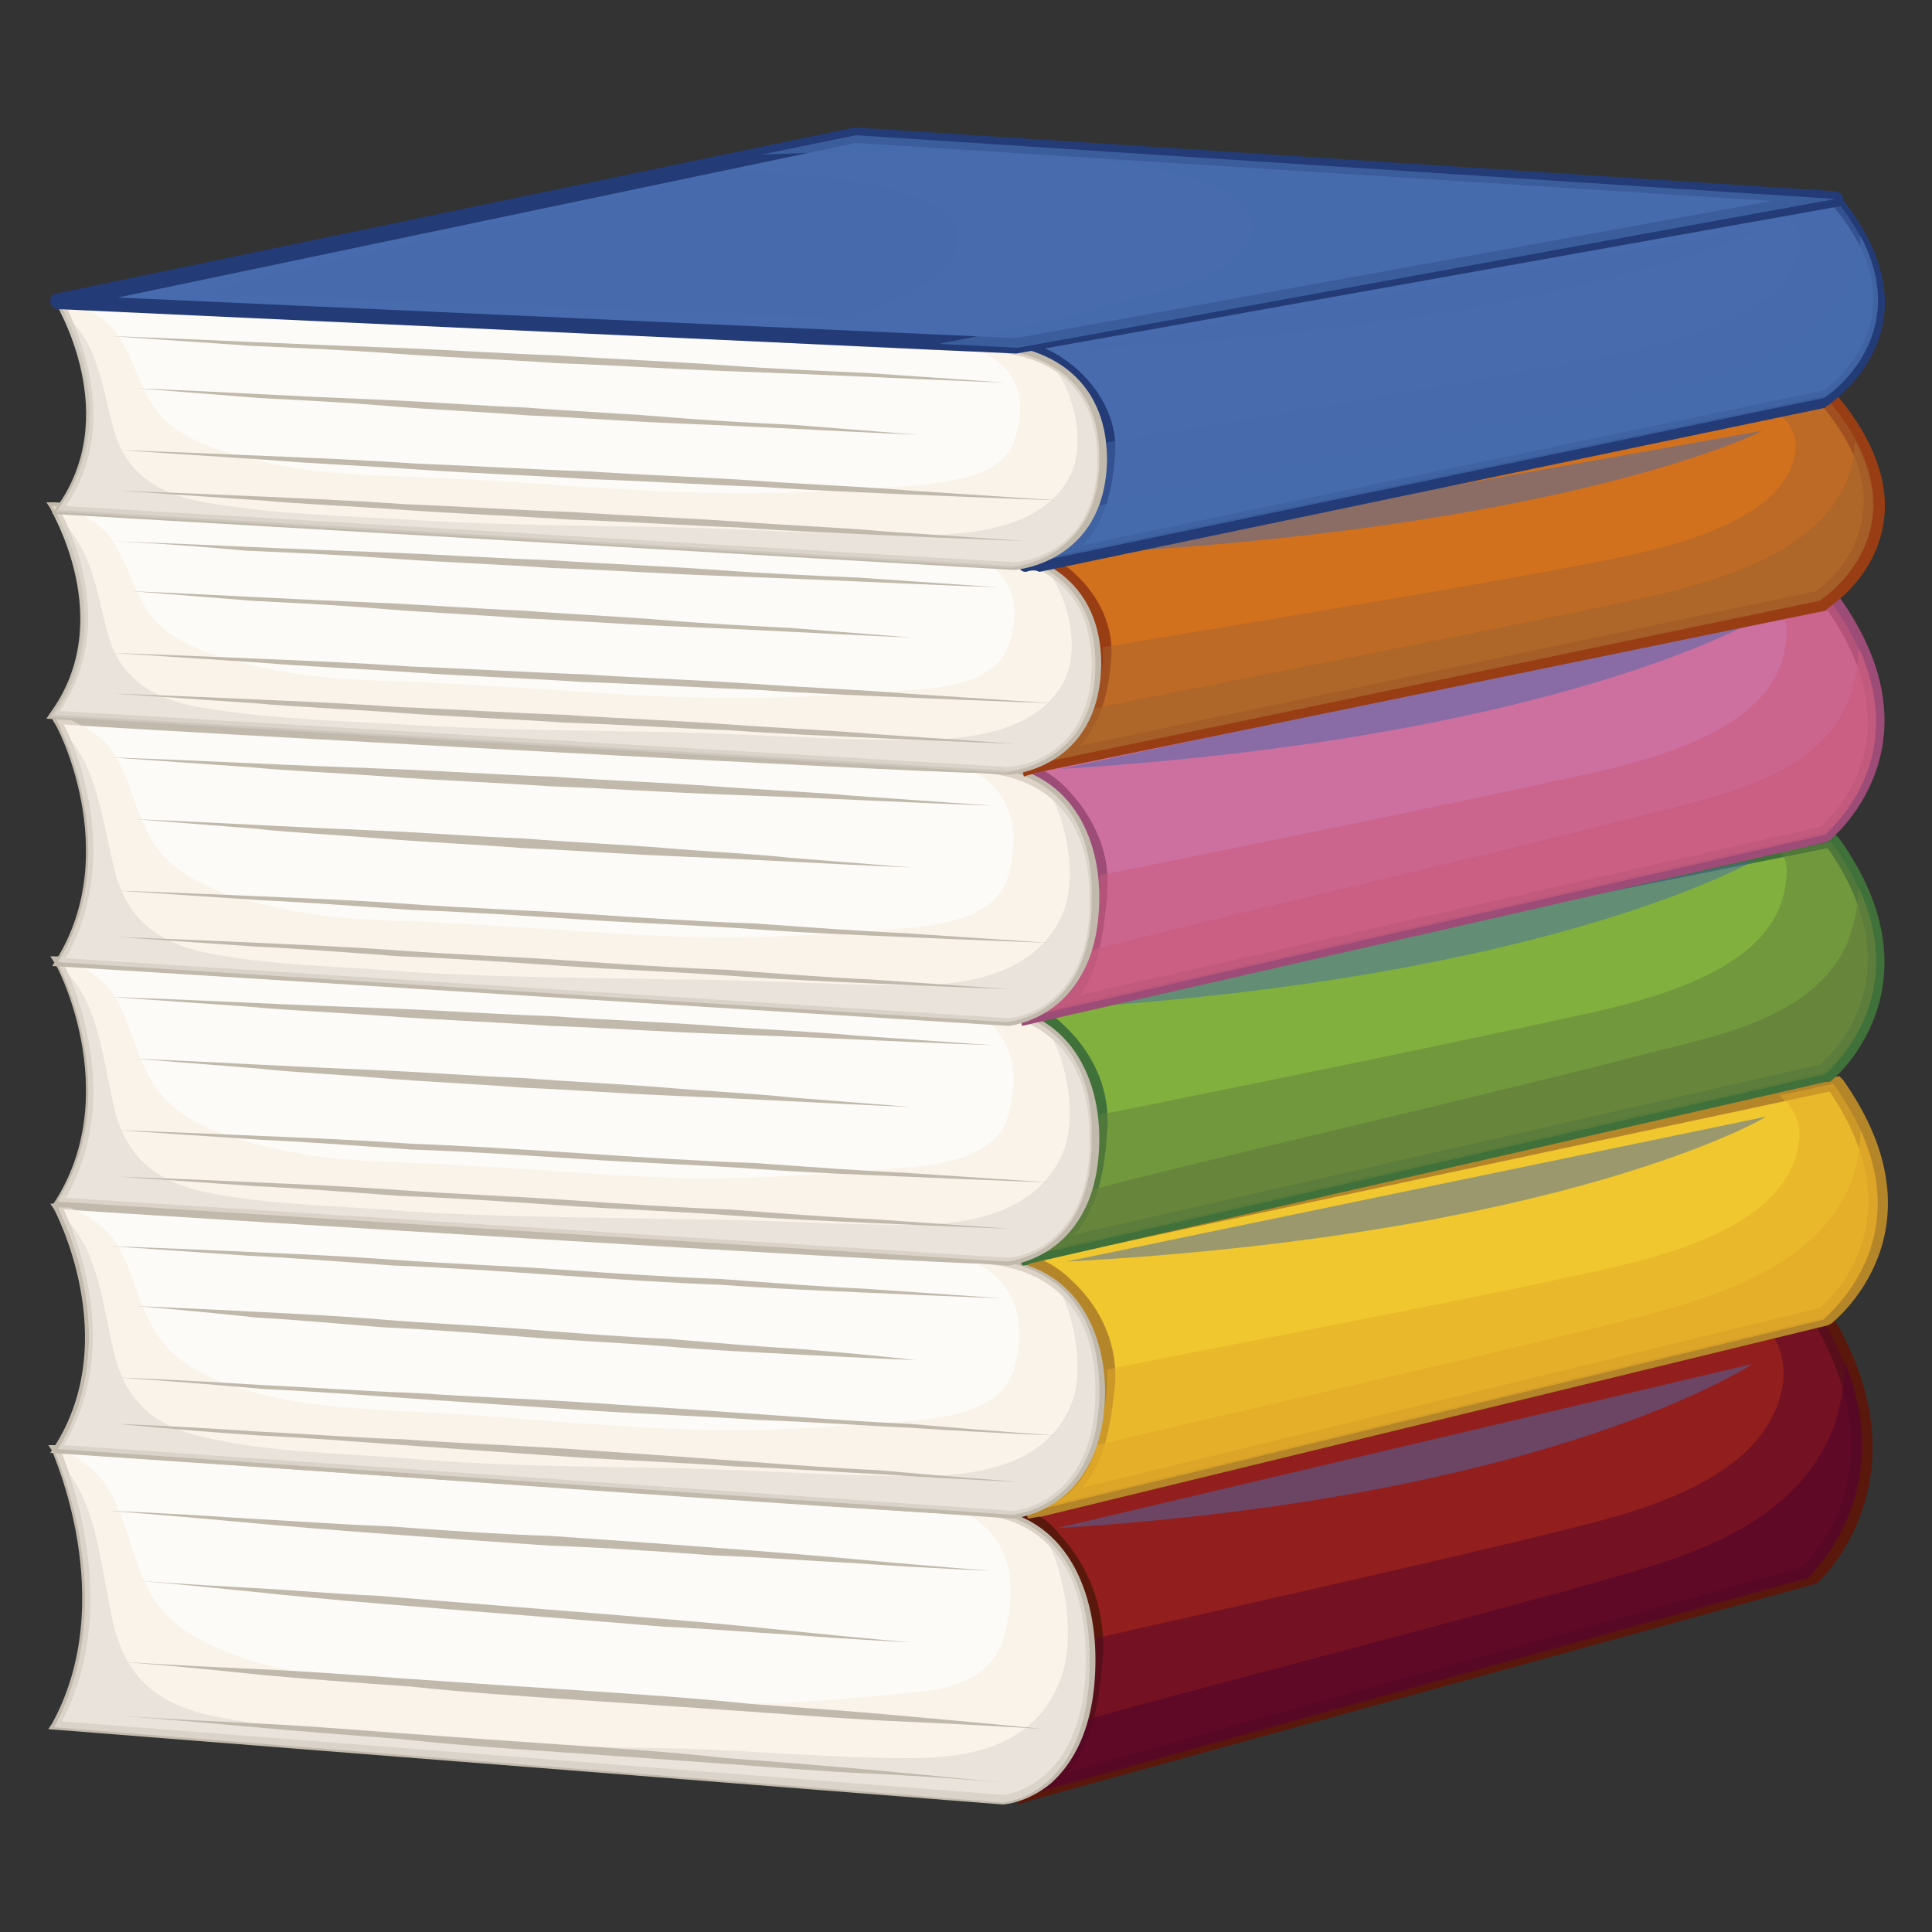 <?xml version="1.0" encoding="utf-8"?>
<!-- Generator: Adobe Illustrator 24.3.0, SVG Export Plug-In . SVG Version: 6.00 Build 0)  -->
<svg version="1.1" id="Object" xmlns="http://www.w3.org/2000/svg" xmlns:xlink="http://www.w3.org/1999/xlink" x="0px" y="0px"
	 viewBox="0 0 100 100" style="enable-background:new 0 0 100 100;" xml:space="preserve">
<rect x="0" y="0" width="100" height="100" fill="#333333" stroke="none"/>
<style type="text/css">
	.st0{fill:#921F1D;}
	.st1{fill:#5A180C;}
	.st2{opacity:0.5;fill:#57062A;enable-background:new    ;}
	.st3{opacity:0.7;fill:#57062A;enable-background:new    ;}
	.st4{fill:#FDFBF7;}
	.st5{fill:#C1B9AC;}
	.st6{opacity:0.5;fill:#F8ECDF;enable-background:new    ;}
	.st7{opacity:0.5;fill:#D9D4CF;enable-background:new    ;}
	.st8{opacity:0.5;fill:#476BAD;enable-background:new    ;}
	.st9{fill:#F0C72F;}
	.st10{fill:#B58629;}
	.st11{opacity:0.5;fill:#E5AC29;enable-background:new    ;}
	.st12{opacity:0.7;fill:#E5AC29;enable-background:new    ;}
	.st13{fill:#81B03E;}
	.st14{fill:#40713A;}
	.st15{opacity:0.5;fill:#63803D;enable-background:new    ;}
	.st16{opacity:0.7;fill:#63803D;enable-background:new    ;}
	.st17{fill:#CD6F9F;}
	.st18{fill:#9D4B77;}
	.st19{opacity:0.5;fill:#CA5D7F;enable-background:new    ;}
	.st20{opacity:0.7;fill:#CA5D7F;enable-background:new    ;}
	.st21{fill:#D1711E;}
	.st22{fill:#983D14;}
	.st23{opacity:0.5;fill:#A8642C;enable-background:new    ;}
	.st24{opacity:0.7;fill:#A8642C;enable-background:new    ;}
	.st25{fill:#476BAD;}
	.st26{fill:#233B77;}
	.st27{opacity:0.7;fill:#476BAD;enable-background:new    ;}
</style>
<g>
	<g>
		<g>
			<path class="st0" d="M94.1,67.9L51.3,78.2c0,0,1.8-0.2,3.4,1.5c1.4,1.6,2.2,3.7,2.1,5.9c-0.3,4-1.2,6.7-4.1,7.3l0,0l41-11.4
				C93.6,81.5,99.4,76.4,94.1,67.9z"/>
			<path class="st1" d="M52.7,93.4l-0.2-0.8l0.6-0.2c2-0.7,3-2.7,3.3-6.8c0.1-2.1-0.5-4.1-1.9-5.6c-1.1-1.3-2.4-1.4-2.9-1.4
				c-0.1,0-0.1,0-0.2,0l-0.1-0.8l43.1-10.4l0.2,0.3c5.5,8.8-0.5,14.2-0.5,14.2l-0.1,0.1l-0.1,0L53.3,93.2
				C53.1,93.3,52.9,93.3,52.7,93.4z M53.2,78.2c0.6,0.2,1.2,0.6,1.7,1.3c1.6,1.7,2.3,4,2.2,6.2c-0.2,2.2-0.5,4.5-1.8,6l38-10.6
				c0.6-0.6,5-5.2,0.5-12.8L53.2,78.2z"/>
		</g>
		<path class="st2" d="M94.1,67.9l-2.8,0.7c0.7,0.7,1.1,1.6,1,2.9c-0.7,5.3-8.2,6.9-11.8,7.8c-6.8,1.7-22.6,5.2-23.8,5.5
			c0,0.3,0,0.7,0,1c-0.3,4-1.2,6.7-4.1,7.3l41-11.4C93.6,81.5,99.4,76.4,94.1,67.9z"/>
		<path class="st3" d="M95.5,70.5c0,1-0.2,2.1-0.5,3.1c-1.7,4.9-6.8,6.7-11,7.9c-6.9,2-25.5,6.8-27.7,7.5c-0.6,2.1-1.6,3.5-3.6,4
			l41-11.4C93.6,81.5,98.3,77.5,95.5,70.5z"/>
		<g>
			<path class="st4" d="M2.8,75c0,0,3.6,7.7,0,14.3l49.1,3.9c0,0,4.5-0.3,4.5-7.3c0-6.3-3.7-7.7-6-7.7C47.2,78.2,2.8,75,2.8,75z"/>
			<path class="st5" d="M51.9,93.4L51.9,93.4L2.5,89.5l0.2-0.3c3.5-6.4,0-14,0-14.1l-0.2-0.3l0.4,0c0.4,0,44.4,3.1,47.5,3.2
				c4.6,0.1,6.3,4.1,6.3,7.9c0,3.7-1.3,5.5-2.3,6.4C53.2,93.3,52,93.4,51.9,93.4L51.9,93.4z M3.2,89.1l48.7,3.8c0.3,0,4.3-0.6,4.3-7
				c0-6.9-4.4-7.5-5.8-7.5c-2.9,0-42.9-2.9-47.2-3.2C3.8,76.8,6.2,83.4,3.2,89.1z"/>
		</g>
		<path class="st6" d="M50.4,78.2c-0.1,0-0.3,0-0.6,0c1.9,1,3.1,2.8,2.2,6.4c-0.6,2.4-3.1,2.9-4.9,3c-3.7,0.4-7.4,0.7-11.2,0.5
			c-4.2-0.1-8.3-0.6-12.4-0.9c-3.1-0.2-6.2-0.2-9.2-0.9c-2.4-0.6-5.6-1.6-6.8-4.4c-0.7-1.5-1-3.3-1.8-4.7c-0.6-1-1.4-1.6-2.3-2.1
			c-0.4,0-0.6,0-0.6,0s3.6,7.7,0,14.3l49.1,3.9c0,0,4.5-0.3,4.5-7.3C56.4,79.6,52.7,78.2,50.4,78.2z"/>
		<path class="st7" d="M54,79.5c0.9,1.1,1.8,5,0.9,7.4c-1.3,3.5-4.7,4.1-7.8,4.1c-4.1,0-8.1-0.4-12.2-0.5c-4.6-0.1-9.2-0.1-13.9-0.6
			c-3.4-0.3-7.1-0.4-10.5-1.2c-2.3-0.6-3.9-1.8-4.6-4.5c-0.7-2.9-0.8-6.6-2.9-8.6c0.7,1.7,2.9,8.2-0.2,13.8l49.1,3.9
			c0,0,4.5-0.3,4.5-7.3C56.4,82.5,55.3,80.6,54,79.5z"/>
	</g>
	<path class="st5" d="M5.6,78.2c0,0,2.9,0.1,7.2,0.4c2.1,0.1,4.6,0.3,7.3,0.4c2.7,0.2,5.5,0.4,8.4,0.5c2.9,0.2,5.7,0.4,8.4,0.6
		c2.7,0.2,5.2,0.4,7.3,0.6c4.3,0.4,7.1,0.6,7.1,0.6s-2.9-0.1-7.2-0.4c-2.1-0.1-4.6-0.3-7.3-0.4c-2.7-0.2-5.5-0.4-8.4-0.5
		c-2.9-0.2-5.7-0.4-8.4-0.6c-2.7-0.2-5.2-0.4-7.3-0.6C8.4,78.4,5.6,78.2,5.6,78.2z"/>
	<path class="st5" d="M6.9,81.8c0,0,2.5,0.2,6.3,0.4c1.9,0.1,4.1,0.3,6.4,0.4c2.4,0.2,4.9,0.4,7.4,0.6c2.5,0.2,5,0.4,7.4,0.6
		c2.4,0.2,4.5,0.4,6.4,0.6c3.8,0.4,6.3,0.6,6.3,0.6s-2.5-0.1-6.3-0.4c-1.9-0.1-4.1-0.3-6.4-0.4c-2.4-0.2-4.9-0.4-7.4-0.6
		c-2.5-0.2-5-0.4-7.4-0.6c-2.4-0.2-4.5-0.4-6.4-0.6C9.4,82,6.9,81.8,6.9,81.8z"/>
	<path class="st5" d="M6,86c0,0,3,0.2,7.5,0.4c2.3,0.1,4.9,0.3,7.7,0.5c2.8,0.2,5.8,0.4,8.9,0.6c3,0.2,6,0.4,8.8,0.7
		c2.8,0.2,5.5,0.4,7.7,0.6c4.5,0.4,7.5,0.7,7.5,0.7s-3-0.2-7.5-0.4c-2.3-0.1-4.9-0.3-7.7-0.5c-2.8-0.2-5.8-0.4-8.8-0.6
		c-3-0.2-6-0.4-8.8-0.7c-2.8-0.2-5.5-0.4-7.7-0.6C9,86.2,6,86,6,86z"/>
	<path class="st5" d="M6,88.8c0,0,2.9,0.2,7.2,0.4c2.2,0.1,4.7,0.3,7.4,0.5c2.7,0.2,5.6,0.4,8.5,0.6c2.9,0.2,5.8,0.4,8.5,0.7
		c2.7,0.2,5.2,0.4,7.4,0.6c4.3,0.4,7.2,0.7,7.2,0.7S49.3,92,45,91.8c-2.2-0.1-4.7-0.3-7.4-0.5c-2.7-0.2-5.6-0.4-8.5-0.6
		c-2.9-0.2-5.8-0.4-8.5-0.7c-2.7-0.2-5.2-0.4-7.4-0.6C8.9,89,6,88.8,6,88.8z"/>
	<path class="st8" d="M54.7,79.1l36-8.5C90.7,70.6,80.4,77.5,54.7,79.1z"/>
	<g>
		<g>
			<g>
				<path class="st9" d="M94.9,56.1l-43.1,9.1c0,0,1.9-0.2,3.4,1.3c1.4,1.4,2.2,3.2,2.1,5.2c-0.3,3.5-1.2,5.8-4.2,6.4l0,0l41.3-10
					C94.4,68.2,100.3,63.7,94.9,56.1z"/>
				<path class="st10" d="M53.2,78.6L53,77.8l0.6-0.1c2-0.6,3-2.4,3.3-5.9c0.1-1.8-0.5-3.5-1.9-4.9c-1.1-1.1-2.4-1.2-2.9-1.2
					c-0.1,0-0.2,0-0.2,0l-0.1-0.8l43.4-9.2l0.2,0.2c5.5,7.8-0.5,12.5-0.6,12.6l-0.2,0.1l-40.7,9.9C53.6,78.5,53.4,78.6,53.2,78.6z
					 M53.9,65.2c0.5,0.2,1.1,0.6,1.6,1.1c1.6,1.5,2.4,3.5,2.2,5.5c-0.2,1.9-0.5,3.9-1.7,5.2l38.2-9.3c0.6-0.5,5-4.6,0.5-11.2
					L53.9,65.2z"/>
			</g>
			<path class="st11" d="M94.9,56.1l-2.8,0.6c0.7,0.6,1.2,1.4,1,2.5c-0.7,4.7-8.2,6.1-11.9,6.9c-6.8,1.5-22.8,4.5-23.9,4.8
				c0,0.3,0,0.6,0,0.9c-0.3,3.5-1.2,5.8-4.2,6.4l41.3-10C94.4,68.2,100.3,63.7,94.9,56.1z"/>
			<path class="st12" d="M96.3,58.5c0,0.9-0.2,1.8-0.5,2.7c-1.7,4.3-6.9,5.9-11.1,7c-7,1.8-25.7,6-27.9,6.6
				c-0.6,1.9-1.6,3.1-3.7,3.5l41.3-10C94.4,68.2,99.1,64.6,96.3,58.5z"/>
			<g>
				<path class="st4" d="M3,62.4c0,0,3.7,6.8,0,12.6l49.4,3.4c0,0,4.5-0.3,4.5-6.4c0-5.5-3.7-6.7-6.1-6.8C47.7,65.2,3,62.4,3,62.4z"
					/>
				<path class="st5" d="M52.4,78.6L52.4,78.6L2.6,75.2l0.2-0.3c3.6-5.6,0-12.3,0-12.3l-0.2-0.3l0.4,0c0.4,0,44.8,2.8,47.9,2.8
					c4.6,0.1,6.3,3.6,6.3,7C57.1,78.2,52.5,78.6,52.4,78.6L52.4,78.6z M3.3,74.8l49.1,3.4c0.3,0,4.3-0.5,4.3-6.2
					c0-6-4.5-6.5-5.9-6.6c-3,0-43.3-2.5-47.5-2.8C4,64.1,6.3,69.8,3.3,74.8z"/>
			</g>
			<path class="st6" d="M50.8,65.2c-0.1,0-0.3,0-0.6,0c1.9,0.9,3.1,2.5,2.3,5.6c-0.6,2.1-3.1,2.5-4.9,2.7c-3.7,0.3-7.5,0.6-11.2,0.5
				c-4.2-0.1-8.3-0.5-12.5-0.8c-3.1-0.2-6.2-0.2-9.3-0.8c-2.5-0.5-5.6-1.4-6.8-3.9c-0.7-1.3-1-2.9-1.8-4.2c-0.6-0.9-1.5-1.4-2.4-1.8
				c-0.4,0-0.6,0-0.6,0S6.6,69.2,3,75l49.4,3.4c0,0,4.5-0.3,4.5-6.4C56.9,66.5,53.2,65.2,50.8,65.2z"/>
			<path class="st7" d="M54.5,66.3c0.9,1,1.8,4.4,0.9,6.5c-1.3,3-4.7,3.6-7.9,3.6c-4.1,0-8.2-0.3-12.3-0.4c-4.7-0.1-9.3-0.1-14-0.5
				c-3.5-0.3-7.2-0.3-10.6-1.1c-2.3-0.5-3.9-1.6-4.6-4c-0.7-2.6-0.8-5.8-2.9-7.6C3.9,64.4,6.1,70,3,75l49.4,3.4c0,0,4.5-0.3,4.5-6.4
				C56.9,69,55.8,67.3,54.5,66.3z"/>
		</g>
		<path class="st5" d="M5.7,64.5c0,0,2.9,0.1,7.2,0.3c2.2,0.1,4.7,0.2,7.4,0.4c2.7,0.2,5.6,0.3,8.5,0.5c2.9,0.2,5.8,0.4,8.5,0.5
			c2.7,0.2,5.2,0.4,7.4,0.5c4.3,0.3,7.2,0.5,7.2,0.5s-2.9-0.1-7.2-0.3c-2.2-0.1-4.7-0.2-7.4-0.4c-2.7-0.1-5.6-0.3-8.5-0.5
			c-2.9-0.2-5.8-0.4-8.5-0.5c-2.7-0.2-5.2-0.4-7.4-0.5C8.6,64.7,5.7,64.5,5.7,64.5z"/>
		<path class="st5" d="M7,67.6c0,0,2.5,0.1,6.3,0.3c1.9,0.1,4.1,0.2,6.5,0.4c2.4,0.2,4.9,0.3,7.4,0.5c2.5,0.2,5.1,0.4,7.4,0.5
			c2.4,0.2,4.6,0.4,6.5,0.5c3.8,0.3,6.3,0.6,6.3,0.6s-2.5-0.1-6.3-0.3c-1.9-0.1-4.1-0.2-6.5-0.4c-2.4-0.2-4.9-0.3-7.4-0.5
			c-2.5-0.2-5.1-0.4-7.4-0.5c-2.4-0.2-4.6-0.4-6.5-0.5C9.6,67.8,7,67.6,7,67.6z"/>
		<path class="st5" d="M6.1,71.3c0,0,3,0.1,7.6,0.4c2.3,0.1,4.9,0.3,7.8,0.4c2.8,0.2,5.9,0.3,8.9,0.5c3,0.2,6.1,0.4,8.9,0.6
			c2.8,0.2,5.5,0.4,7.8,0.5c4.5,0.4,7.6,0.6,7.6,0.6s-3-0.1-7.6-0.4c-2.3-0.1-4.9-0.3-7.8-0.4c-2.8-0.2-5.9-0.3-8.9-0.5
			c-3-0.2-6.1-0.4-8.9-0.6c-2.8-0.2-5.5-0.4-7.8-0.5C9.2,71.5,6.1,71.3,6.1,71.3z"/>
		<path class="st5" d="M6.1,73.7c0,0,2.9,0.1,7.3,0.4c2.2,0.1,4.7,0.3,7.5,0.4c2.7,0.2,5.6,0.3,8.6,0.5c2.9,0.2,5.8,0.4,8.5,0.6
			c2.7,0.2,5.3,0.4,7.5,0.5c4.4,0.4,7.3,0.6,7.3,0.6s-2.9-0.1-7.3-0.4c-2.2-0.1-4.7-0.3-7.5-0.4c-2.7-0.2-5.6-0.3-8.6-0.5
			c-2.9-0.2-5.8-0.4-8.5-0.6c-2.7-0.2-5.3-0.4-7.5-0.5C9,74,6.1,73.7,6.1,73.7z"/>
		<path class="st8" d="M55.2,65.3l36.2-7.5C91.5,57.8,81.1,63.9,55.2,65.3z"/>
	</g>
	<g>
		<g>
			<g>
				<path class="st13" d="M94.8,43.6l-43.4,8.5c0,0,1.8-0.2,3.4,1.3c1.4,1.4,2.2,3.2,2.1,5.2c-0.3,3.5-1.2,5.9-4.1,6.4l0,0l41.6-9.5
					C94.4,55.6,100.2,51.1,94.8,43.6z"/>
				<path class="st14" d="M52.9,65.5l-0.2-0.8l0.3-0.1c2.2-0.6,3.2-2.3,3.4-6c0.1-1.8-0.6-3.5-2-4.9c-1.4-1.3-3-1.2-3.1-1.2
					l-0.1-0.8L95,43.2l0.2,0.2c5.5,7.7-0.4,12.6-0.5,12.6L94.5,56l-41.2,9.4C53.2,65.5,53,65.5,52.9,65.5z M53.6,52.1
					c0.5,0.2,1,0.5,1.5,1c1.6,1.5,2.4,3.5,2.2,5.5c-0.1,1.9-0.5,4-1.7,5.3l38.6-8.8c0.6-0.5,5-4.6,0.4-11.2L53.6,52.1z"/>
			</g>
			<path class="st15" d="M94.8,43.6l-2.7,0.5c0.3,0.2,0.5,0.7,0.3,1.8c-0.7,4.7-8.1,6.1-11.8,6.9c-6.8,1.5-22.6,4.7-23.7,4.9
				c0,0.3,0,0.6,0,0.9c-0.3,3.5-1.2,5.9-4.1,6.4l41.6-9.5C94.4,55.6,100.2,51.1,94.8,43.6z"/>
			<path class="st16" d="M96.2,45.9c0,0.9-0.2,1.8-0.5,2.7c-1.7,4.3-7.4,5.1-11.5,6.2c-6.9,1.8-25.5,6.1-27.7,6.8
				c-0.5,1.9-1.6,3.1-3.6,3.5l41.6-9.5C94.4,55.6,99,52,96.2,45.9z"/>
			<g>
				<path class="st4" d="M2.9,49.6c0,0,3.7,6.8,0.1,12.6l49.1,3.1c0,0,4.5-0.3,4.4-6.4c0-5.5-3.7-6.7-6.1-6.7
					C47.4,52.1,2.9,49.6,2.9,49.6z"/>
				<path class="st5" d="M52.2,65.5L52.2,65.5L2.7,62.4l0.2-0.3c3.5-5.6,0-12.3-0.1-12.3l-0.2-0.3l0.4,0c0.4,0,44.5,2.5,47.6,2.5
					c4.6,0,6.3,3.6,6.3,6.9C56.9,65.1,52.2,65.5,52.2,65.5L52.2,65.5z M3.4,62l48.8,3.1c0.3,0,4.3-0.5,4.2-6.2c0-6-4.5-6.5-5.9-6.5
					c-2.9,0-43-2.2-47.2-2.5C4,51.3,6.3,57,3.4,62z"/>
			</g>
			<path class="st6" d="M50.5,52.1c-0.1,0-0.3,0-0.6,0c1.9,0.9,3.1,2.5,2.3,5.6c-0.6,2.1-3.1,2.5-4.9,2.7c-3.7,0.3-7.4,0.6-11.2,0.6
				c-4.2-0.1-8.3-0.5-12.4-0.7c-3.1-0.2-6.2-0.1-9.2-0.8c-2.5-0.5-5.6-1.4-6.8-3.8c-0.7-1.3-1-2.9-1.8-4.2c-0.6-0.9-1.5-1.4-2.4-1.8
				c-0.4,0-0.6,0-0.6,0S6.6,56.4,3,62.2l49.1,3.1c0,0,4.5-0.3,4.4-6.4C56.6,53.4,52.9,52.1,50.5,52.1z"/>
			<path class="st7" d="M54.1,53.2c0.9,1,1.8,4.4,0.9,6.5c-1.3,3-4.7,3.7-7.8,3.7c-4.1,0-8.1-0.3-12.2-0.3
				c-4.6-0.1-9.2-0.1-13.9-0.4c-3.4-0.3-7.1-0.3-10.5-1c-2.3-0.5-3.9-1.6-4.6-4C5.3,55,5.2,51.8,3.1,50c0.7,1.5,3,7.2-0.1,12.1
				l49.1,3.1c0,0,4.5-0.3,4.4-6.4C56.6,55.9,55.5,54.2,54.1,53.2z"/>
		</g>
		<path class="st5" d="M5.7,51.6c0,0,2.9,0.1,7.2,0.3c2.1,0.1,4.7,0.2,7.3,0.3c2.7,0.1,5.5,0.3,8.4,0.4c2.9,0.2,5.7,0.3,8.4,0.5
			c2.7,0.2,5.2,0.3,7.3,0.5c4.3,0.3,7.1,0.5,7.1,0.5s-2.9-0.1-7.2-0.3c-2.1-0.1-4.7-0.2-7.3-0.3c-2.7-0.1-5.5-0.3-8.4-0.4
			c-2.9-0.2-5.7-0.3-8.4-0.5c-2.7-0.2-5.2-0.3-7.3-0.5C8.5,51.8,5.7,51.6,5.7,51.6z"/>
		<path class="st5" d="M7,54.8c0,0,2.5,0.1,6.3,0.3c1.9,0.1,4.1,0.2,6.4,0.3c2.4,0.1,4.9,0.3,7.4,0.4c2.5,0.2,5,0.3,7.4,0.5
			c2.4,0.2,4.6,0.3,6.4,0.5c3.8,0.3,6.3,0.5,6.3,0.5s-2.5-0.1-6.3-0.3c-1.9-0.1-4.1-0.2-6.4-0.3c-2.4-0.1-4.9-0.3-7.4-0.4
			c-2.5-0.2-5-0.3-7.4-0.5c-2.4-0.2-4.6-0.3-6.4-0.5C9.5,55,7,54.8,7,54.8z"/>
		<path class="st5" d="M6.1,58.5c0,0,3,0.1,7.5,0.3c2.3,0.1,4.9,0.2,7.7,0.4c2.8,0.1,5.8,0.3,8.9,0.5c3,0.2,6,0.4,8.9,0.5
			c2.8,0.2,5.5,0.4,7.7,0.5c4.5,0.3,7.5,0.5,7.5,0.5s-3-0.1-7.5-0.3c-2.3-0.1-4.9-0.2-7.7-0.4c-2.8-0.2-5.8-0.3-8.9-0.5
			c-3-0.2-6-0.4-8.9-0.5c-2.8-0.2-5.5-0.4-7.7-0.5C9.1,58.7,6.1,58.5,6.1,58.5z"/>
		<path class="st5" d="M6.1,60.9c0,0,2.9,0.1,7.2,0.3c2.2,0.1,4.7,0.2,7.4,0.4c2.7,0.2,5.6,0.3,8.5,0.5c2.9,0.2,5.8,0.4,8.5,0.5
			c2.7,0.2,5.2,0.4,7.4,0.5c4.3,0.3,7.2,0.5,7.2,0.5s-2.9-0.1-7.2-0.3c-2.2-0.1-4.7-0.2-7.4-0.4c-2.7-0.2-5.6-0.3-8.5-0.5
			c-2.9-0.2-5.8-0.4-8.5-0.5c-2.7-0.2-5.2-0.4-7.4-0.5C9,61.1,6.1,60.9,6.1,60.9z"/>
		<path class="st8" d="M54.9,52.2l36-7.7C90.8,44.5,80.6,50.6,54.9,52.2z"/>
	</g>
	<g>
		<g>
			<g>
				<path class="st17" d="M94.8,31.2l-43.4,8.5c0,0,1.8-0.2,3.4,1.3c1.4,1.4,2.3,3.2,2.1,5.2c-0.2,2.5-0.4,5.7-3.4,6.2l-0.7,0.2
					l41.6-9.5C94.4,43.2,100.2,38.7,94.8,31.2z"/>
				<path class="st18" d="M52.9,53.1l-0.2-0.8l0.7-0.2c2.5-0.5,2.8-3.2,3-5.6l0-0.3c0.2-1.7-0.5-3.5-2-4.9c-1.4-1.3-3-1.2-3.1-1.2
					l-0.1-0.8L95,30.7l0.2,0.2c5.5,7.7-0.4,12.5-0.5,12.6l-0.2,0.1L52.9,53.1z M53.6,39.7c0.5,0.2,1,0.5,1.5,1
					c1.6,1.6,2.4,3.6,2.2,5.5l0,0.3c-0.2,1.7-0.4,3.7-1.4,5l38.3-8.7c0.6-0.5,5-4.6,0.4-11.2L53.6,39.7z"/>
			</g>
			<path class="st19" d="M94.8,31.2l-2.7,0.5c0.3,0.2,0.5,0.7,0.3,1.8c-0.7,4.7-8.1,6.1-11.8,6.9c-6.8,1.5-22.6,4.7-23.7,4.9
				c0,0.3,0,0.6,0,0.9c-0.3,3.5-1.2,5.9-4.1,6.4l41.6-9.5C94.4,43.2,100.2,38.7,94.8,31.2z"/>
			<path class="st20" d="M96.2,33.5c0,0.9-0.2,1.8-0.5,2.7c-1.7,4.3-7.4,5.1-11.5,6.2c-6.9,1.8-25.5,6.1-27.7,6.8
				c-0.5,1.9-1.6,3.1-3.6,3.5l41.6-9.5C94.4,43.2,99,39.6,96.2,33.5z"/>
			<g>
				<path class="st4" d="M2.9,37.2c0,0,3.7,6.8,0.1,12.6l49.1,3.1c0,0,4.5-0.3,4.4-6.4c0-5.5-3.7-6.7-6.1-6.7
					C47.4,39.7,2.9,37.2,2.9,37.2z"/>
				<path class="st5" d="M52.2,53.1L52.2,53.1L2.7,50l0.2-0.3c3.5-5.6,0-12.3-0.1-12.3L2.6,37L3,37c0.4,0,44.5,2.5,47.6,2.5
					c4.6,0,6.3,3.6,6.3,6.9C56.9,52.7,52.2,53.1,52.2,53.1L52.2,53.1z M3.4,49.6l48.8,3.1c0.3,0,4.3-0.5,4.2-6.2
					c0-6-4.5-6.5-5.9-6.5c-2.9,0-43-2.2-47.2-2.5C4,38.8,6.3,44.5,3.4,49.6z"/>
			</g>
			<path class="st6" d="M50.5,39.7c-0.1,0-0.3,0-0.6,0c1.9,0.8,3.1,2.5,2.3,5.6c-0.6,2.1-3.1,2.5-4.9,2.7c-3.7,0.3-7.4,0.6-11.2,0.5
				c-4.2-0.1-8.3-0.5-12.4-0.7c-3.1-0.2-6.2-0.1-9.2-0.8c-2.5-0.5-5.6-1.4-6.8-3.8c-0.7-1.3-1-2.9-1.8-4.2c-0.6-0.9-1.5-1.4-2.4-1.8
				c-0.4,0-0.6,0-0.6,0S6.6,44,3,49.8l49.1,3.1c0,0,4.5-0.3,4.4-6.4C56.6,40.9,52.9,39.7,50.5,39.7z"/>
			<path class="st7" d="M54.1,40.8c0.9,1,1.8,4.4,0.9,6.5c-1.3,3-4.7,3.7-7.8,3.7c-4.1,0-8.1-0.3-12.2-0.3
				c-4.6-0.1-9.2-0.1-13.9-0.4c-3.4-0.3-7.1-0.3-10.5-1c-2.3-0.5-3.9-1.6-4.6-4c-0.7-2.6-0.9-5.8-2.9-7.6c0.7,1.5,3,7.2-0.1,12.1
				l49.1,3.1c0,0,4.5-0.3,4.4-6.4C56.6,43.5,55.5,41.7,54.1,40.8z"/>
		</g>
		<path class="st5" d="M5.7,39.2c0,0,2.9,0.1,7.2,0.3c2.1,0.1,4.7,0.2,7.3,0.3c2.7,0.1,5.5,0.3,8.4,0.4c2.9,0.2,5.7,0.3,8.4,0.5
			c2.7,0.2,5.2,0.3,7.3,0.5c4.3,0.3,7.1,0.5,7.1,0.5s-2.9-0.1-7.2-0.3c-2.1-0.1-4.7-0.2-7.3-0.3c-2.7-0.1-5.5-0.3-8.4-0.4
			c-2.9-0.2-5.7-0.3-8.4-0.5c-2.7-0.2-5.2-0.3-7.3-0.5C8.5,39.4,5.7,39.2,5.7,39.2z"/>
		<path class="st5" d="M7,42.4c0,0,2.5,0.1,6.3,0.3c1.9,0.1,4.1,0.2,6.4,0.3c2.4,0.1,4.9,0.3,7.4,0.4c2.5,0.2,5,0.3,7.4,0.5
			c2.4,0.2,4.6,0.3,6.4,0.5c3.8,0.3,6.3,0.5,6.3,0.5s-2.5-0.1-6.3-0.3c-1.9-0.1-4.1-0.2-6.4-0.3c-2.4-0.1-4.9-0.3-7.4-0.4
			c-2.5-0.2-5-0.3-7.4-0.5c-2.4-0.2-4.6-0.3-6.4-0.5C9.5,42.6,7,42.4,7,42.4z"/>
		<path class="st5" d="M6.1,46.1c0,0,3,0.1,7.5,0.3c2.3,0.1,4.9,0.2,7.7,0.4c2.8,0.2,5.8,0.3,8.9,0.5c3,0.2,6,0.4,8.9,0.5
			c2.8,0.2,5.5,0.4,7.7,0.5c4.5,0.3,7.5,0.5,7.5,0.5s-3-0.1-7.5-0.3c-2.3-0.1-4.9-0.2-7.7-0.4c-2.8-0.2-5.8-0.3-8.9-0.5
			c-3-0.2-6-0.4-8.9-0.5c-2.8-0.2-5.5-0.4-7.7-0.5C9.1,46.3,6.1,46.1,6.1,46.1z"/>
		<path class="st5" d="M6.1,48.5c0,0,2.9,0.1,7.2,0.3c2.2,0.1,4.7,0.2,7.4,0.4c2.7,0.2,5.6,0.3,8.5,0.5c2.9,0.2,5.8,0.4,8.5,0.5
			c2.7,0.2,5.2,0.4,7.4,0.5c4.3,0.3,7.2,0.5,7.2,0.5s-2.9-0.1-7.2-0.3c-2.2-0.1-4.7-0.2-7.4-0.4c-2.7-0.2-5.6-0.3-8.5-0.5
			c-2.9-0.2-5.8-0.4-8.5-0.5c-2.7-0.2-5.2-0.4-7.4-0.5C9,48.7,6.1,48.5,6.1,48.5z"/>
		<path class="st8" d="M54.9,39.8l36-7.7C90.8,32.1,80.6,38.2,54.9,39.8z"/>
	</g>
	<g>
		<g>
			<g>
				<path class="st21" d="M94.7,20.8l-43.1,7.8c0,0,1.9-0.2,3.4,1.2c1.4,1.2,2.2,2.8,2.1,4.5c-0.3,3-1.2,5-4.2,5.5l0,0l41.3-8.6
					C94.2,31.1,100.1,27.3,94.7,20.8z"/>
				<path class="st22" d="M53,40.2l-0.2-0.8l0.6-0.1c2-0.5,3-2,3.3-5c0.1-1.5-0.5-3-1.9-4.1c-1.1-1-2.4-1.1-2.9-1.1
					c-0.1,0-0.2,0-0.2,0l-0.1-0.8l43.4-7.9l0.2,0.2c1.8,2.2,2.6,4.4,2.3,6.4c-0.4,2.9-2.8,4.4-2.9,4.5l-0.1,0.1L53.6,40
					C53.4,40.1,53.2,40.1,53,40.2z M53.9,28.6c0.4,0.2,0.9,0.5,1.4,0.8c1.6,1.3,2.4,3.1,2.2,4.8c-0.1,1.5-0.5,3.2-1.6,4.4l38.1-8
					c0.4-0.3,2.1-1.6,2.4-3.9c0.3-1.8-0.4-3.6-2-5.6L53.9,28.6z"/>
			</g>
			<path class="st23" d="M94.7,20.8l-2.8,0.5c0.7,0.5,1.2,1.2,1,2.2c-0.7,4-8.2,5.2-11.9,5.9c-6.8,1.3-22.8,3.9-23.9,4.1
				c0,0.2,0,0.5,0,0.7c-0.3,3-1.2,5-4.2,5.5l41.3-8.6C94.2,31.1,100.1,27.3,94.7,20.8z"/>
			<path class="st24" d="M96,22.8c0,0.8-0.2,1.6-0.5,2.3c-1.7,3.7-6.9,5.1-11.1,6c-7,1.5-25.6,5.1-27.9,5.6c-0.6,1.6-1.6,2.7-3.7,3
				l41.3-8.6C94.2,31.1,98.9,28.1,96,22.8z"/>
			<g>
				<path class="st4" d="M2.8,26.2c0,0,3.7,5.8,0,10.8l49.4,2.9c0,0,4.5-0.3,4.5-5.5c0-4.7-3.7-5.8-6.1-5.8
					C47.5,28.6,2.8,26.2,2.8,26.2z"/>
				<path class="st5" d="M52.2,40.1L52.2,40.1L2.4,37.2l0.2-0.3c3.5-4.8,0-10.5,0-10.6L2.4,26l0.4,0c0.4,0,44.8,2.4,47.9,2.4
					c3,0,6.3,1.6,6.3,6C56.9,39.8,52.3,40.1,52.2,40.1L52.2,40.1L52.2,40.1z M3.1,36.8l49.1,2.9c0.3,0,4.3-0.4,4.3-5.3
					c0-5.2-4.5-5.6-5.9-5.6c-3,0-43.3-2.2-47.5-2.4C3.8,27.7,6,32.5,3.1,36.8z"/>
			</g>
			<path class="st6" d="M50.6,28.6c-0.1,0-0.3,0-0.6,0c1.9,0.7,3.1,2.1,2.2,4.8c-0.6,1.8-3.1,2.2-4.9,2.3c-3.8,0.3-7.5,0.5-11.2,0.4
				c-4.2-0.1-8.3-0.5-12.5-0.7c-3.1-0.2-6.2-0.1-9.3-0.7c-2.5-0.5-5.6-1.2-6.8-3.3c-0.7-1.2-1-2.5-1.8-3.6c-0.6-0.8-1.5-1.2-2.4-1.6
				c-0.4,0-0.6,0-0.6,0S6.4,32,2.8,37l49.4,2.9c0,0,4.5-0.3,4.5-5.5C56.7,29.7,53,28.6,50.6,28.6z"/>
			<path class="st7" d="M54.2,29.6c0.9,0.9,1.8,3.8,0.9,5.6c-1.3,2.6-4.7,3.1-7.9,3.1c-4.1,0-8.2-0.3-12.3-0.4
				c-4.7-0.1-9.3-0.1-14-0.4c-3.5-0.2-7.2-0.3-10.6-0.9c-2.3-0.4-3.9-1.4-4.6-3.4c-0.7-2.2-0.8-5-2.9-6.5c0.7,1.3,2.9,6.2-0.2,10.4
				l49.4,2.9c0,0,4.5-0.3,4.5-5.5C56.7,31.9,55.6,30.4,54.2,29.6z"/>
		</g>
		<path class="st5" d="M5.5,28c0,0,2.9,0.1,7.2,0.3c2.2,0.1,4.7,0.2,7.4,0.3c2.7,0.1,5.6,0.3,8.5,0.4c2.9,0.2,5.8,0.3,8.5,0.5
			c2.7,0.2,5.2,0.3,7.4,0.4c4.3,0.3,7.2,0.5,7.2,0.5s-2.9-0.1-7.2-0.3c-2.2-0.1-4.7-0.2-7.4-0.3c-2.7-0.1-5.6-0.3-8.5-0.4
			c-2.9-0.2-5.8-0.3-8.5-0.5c-2.7-0.2-5.2-0.3-7.4-0.4C8.4,28.1,5.5,28,5.5,28z"/>
		<path class="st5" d="M6.8,30.6c0,0,2.5,0.1,6.3,0.3c1.9,0.1,4.1,0.2,6.5,0.3c2.4,0.1,4.9,0.3,7.4,0.4c2.5,0.2,5.1,0.3,7.4,0.5
			c2.4,0.2,4.6,0.3,6.5,0.4c3.8,0.3,6.3,0.5,6.3,0.5s-2.5-0.1-6.3-0.3c-1.9-0.1-4.1-0.2-6.5-0.3c-2.4-0.1-4.9-0.3-7.4-0.4
			c-2.5-0.2-5.1-0.3-7.4-0.5c-2.4-0.2-4.6-0.3-6.5-0.4C9.4,30.8,6.8,30.6,6.8,30.6z"/>
		<path class="st5" d="M5.9,33.8c0,0,3,0.1,7.6,0.3c2.3,0.1,4.9,0.2,7.8,0.4c2.8,0.1,5.9,0.3,8.9,0.4c3,0.2,6.1,0.3,8.9,0.5
			c2.8,0.2,5.5,0.3,7.8,0.5c4.5,0.3,7.6,0.5,7.6,0.5s-3-0.1-7.6-0.3c-2.3-0.1-4.9-0.2-7.8-0.4c-2.8-0.1-5.9-0.3-8.9-0.4
			c-3-0.2-6.1-0.3-8.9-0.5c-2.8-0.2-5.5-0.3-7.8-0.5C9,34,5.9,33.8,5.9,33.8z"/>
		<path class="st5" d="M5.9,35.9c0,0,2.9,0.1,7.3,0.3c2.2,0.1,4.7,0.2,7.5,0.4c2.7,0.1,5.6,0.3,8.6,0.4c2.9,0.2,5.8,0.3,8.5,0.5
			c2.7,0.2,5.3,0.3,7.5,0.5c4.4,0.3,7.3,0.5,7.3,0.5s-2.9-0.1-7.3-0.3c-2.2-0.1-4.7-0.2-7.5-0.4c-2.7-0.1-5.6-0.3-8.6-0.4
			c-2.9-0.2-5.8-0.3-8.5-0.5c-2.7-0.2-5.3-0.3-7.5-0.5C8.8,36.1,5.9,35.9,5.9,35.9z"/>
		<path class="st8" d="M55,28.7l36.2-6.4C91.3,22.3,80.9,27.5,55,28.7z"/>
	</g>
	<g>
		<g>
			<g>
				<path class="st25" d="M94.9,10.2l-43.1,7.8c0,0,1.9-0.2,3.4,1.2c1.4,1.2,2.2,2.8,2.1,4.5c-0.3,3-1.2,5-4.2,5.5l0,0l41.3-8.6
					C94.5,20.6,100.3,16.7,94.9,10.2z"/>
				<path class="st26" d="M53.1,29.6c-0.2,0-0.3-0.1-0.4-0.3c0-0.2,0.1-0.4,0.3-0.5l0.6-0.1c2-0.5,3-2,3.3-5c0.1-1.5-0.5-3-1.9-4.1
					c-1.1-1-2.5-1.1-3-1.1c-0.2,0-0.2,0-0.2,0c-0.2,0-0.4-0.1-0.4-0.3c0-0.2,0.1-0.4,0.3-0.4l43.1-7.8c0.1,0,0.3,0,0.4,0.1
					c1.8,2.2,2.6,4.4,2.3,6.4c-0.4,2.8-2.8,4.4-2.9,4.5c0,0-0.1,0-0.1,0.1l-40.7,8.5C53.6,29.5,53.4,29.5,53.1,29.6
					C53.2,29.6,53.2,29.6,53.1,29.6z M54,18c0.5,0.2,1,0.5,1.5,0.9c1.6,1.3,2.4,3.1,2.2,4.8c-0.1,1.5-0.5,3.3-1.6,4.5l38.3-8
					c0.3-0.2,2.1-1.6,2.5-3.9c0.3-1.8-0.4-3.7-2-5.6L54,18z"/>
			</g>
			<path class="st8" d="M94.9,10.2l-2.8,0.5c0.7,0.5,1.2,1.2,1,2.2c-0.7,4-8.2,5.2-11.9,5.9c-6.8,1.3-22.8,3.9-23.9,4.1
				c0,0.2,0,0.5,0,0.7c-0.3,3-1.2,5-4.2,5.5l41.3-8.6C94.5,20.6,100.3,16.7,94.9,10.2z"/>
			<path class="st27" d="M96.3,12.2c0,0.8-0.2,1.6-0.5,2.3c-1.7,3.7-6.9,5.1-11.1,6c-7,1.5-25.7,5.1-27.9,5.7
				c-0.6,1.6-1.6,2.7-3.7,3l41.3-8.6C94.5,20.6,99.1,17.5,96.3,12.2z"/>
			<g>
				<path class="st4" d="M3,15.6c0,0,3.7,5.8,0,10.8l49.4,2.9c0,0,4.5-0.3,4.5-5.5c0-4.7-3.7-5.8-6.1-5.8C47.7,18,3,15.6,3,15.6z"/>
				<path class="st5" d="M52.5,29.5L52.5,29.5L2.7,26.6l0.2-0.3c3.5-4.8,0-10.5,0-10.6l-0.2-0.3l0.4,0c0.4,0,44.8,2.4,47.9,2.4
					c3,0,6.3,1.6,6.3,6C57.2,29.2,52.5,29.5,52.5,29.5L52.5,29.5z M3.4,26.2l49.1,2.9c0.3,0,4.3-0.4,4.3-5.3c0-5.2-4.5-5.6-5.9-5.6
					c-3,0-43.3-2.2-47.5-2.4C4,17.1,6.3,22,3.4,26.2z"/>
			</g>
			<path class="st6" d="M50.9,18c-0.1,0-0.3,0-0.6,0c1.9,0.7,3.1,2.1,2.2,4.8c-0.6,1.8-3.1,2.1-4.9,2.3c-3.8,0.3-7.5,0.5-11.2,0.4
				c-4.2-0.1-8.3-0.5-12.5-0.7c-3.1-0.2-6.2-0.1-9.3-0.7c-2.5-0.5-5.6-1.2-6.8-3.3c-0.7-1.2-1-2.5-1.8-3.6c-0.6-0.8-1.5-1.2-2.4-1.6
				c-0.4,0-0.6,0-0.6,0s3.7,5.8,0,10.8l49.4,2.9c0,0,4.5-0.3,4.5-5.5C57,19.1,53.2,18.1,50.9,18z"/>
			<g>
				<polygon class="st25" points="44.3,7 3,15.6 52.6,17.9 94.9,10.2 				"/>
				<path class="st26" d="M52.6,18.3C52.6,18.3,52.6,18.3,52.6,18.3L3,16c-0.2,0-0.4-0.2-0.4-0.4c0-0.2,0.1-0.4,0.3-0.4l41.3-8.6
					c0,0,0.1,0,0.1,0L95,9.9c0.2,0,0.4,0.2,0.4,0.4c0,0.2-0.1,0.4-0.3,0.4L52.6,18.3C52.7,18.3,52.7,18.3,52.6,18.3z M6.1,15.4
					l46.5,2.1l39.1-7.1l-47.4-3L6.1,15.4z"/>
			</g>
			<path class="st8" d="M47.9,10.4C46,9.5,43,9.2,41.7,9.1c-1.4-0.1-3.3-0.4-4.6-0.1c-7.5,1.6-14.9,3.4-22.3,5.1
				c-1.5,0.3-3,0.7-4.5,1.1c0,0,25.6,0.9,33.6,1.3c1.8-0.7,5.3-1.9,5.7-3.9C49.7,11.6,49,10.9,47.9,10.4z"/>
			<path class="st27" d="M44.3,7l-4.9,1C45,7.8,50.7,7.7,56.2,8.3c1.8,0.2,8.2,0.7,8.6,3.1c0.5,2.8-5.1,3.7-7.3,4.4
				c-2.9,0.8-5.9,1.4-8.9,2l4.1,0.2l42.3-7.7L44.3,7z"/>
			<path class="st7" d="M54.5,19c0.9,0.9,1.8,3.8,0.9,5.6c-1.3,2.6-4.7,3.1-7.9,3.1c-4.1,0-8.2-0.3-12.3-0.4
				c-4.7-0.1-9.3-0.1-14-0.4c-3.5-0.2-7.2-0.3-10.6-0.9c-2.3-0.4-3.9-1.4-4.6-3.4c-0.7-2.2-0.8-5-2.9-6.5c0.7,1.3,2.9,6.2-0.2,10.4
				l49.4,2.9c0,0,4.5-0.3,4.5-5.5C57,21.3,55.9,19.8,54.5,19z"/>
		</g>
		<path class="st5" d="M5.8,17.4c0,0,2.9,0.1,7.2,0.3c2.2,0.1,4.7,0.2,7.4,0.3c2.7,0.1,5.6,0.3,8.5,0.4c2.9,0.2,5.8,0.3,8.5,0.5
			c2.7,0.2,5.2,0.3,7.4,0.4c4.3,0.3,7.2,0.5,7.2,0.5s-2.9-0.1-7.2-0.3c-2.2-0.1-4.7-0.2-7.4-0.3c-2.7-0.1-5.6-0.3-8.5-0.4
			c-2.9-0.2-5.8-0.3-8.5-0.5c-2.7-0.2-5.2-0.3-7.4-0.4C8.6,17.6,5.8,17.4,5.8,17.4z"/>
		<path class="st5" d="M7.1,20.1c0,0,2.5,0.1,6.3,0.3c1.9,0.1,4.1,0.2,6.5,0.3c2.4,0.1,4.9,0.3,7.4,0.4c2.5,0.2,5.1,0.3,7.4,0.5
			c2.4,0.2,4.6,0.3,6.5,0.4c3.8,0.3,6.3,0.5,6.3,0.5s-2.5-0.1-6.3-0.3c-1.9-0.1-4.1-0.2-6.5-0.3c-2.4-0.1-4.9-0.3-7.4-0.4
			c-2.5-0.2-5.1-0.3-7.4-0.5c-2.4-0.2-4.6-0.3-6.5-0.4C9.6,20.3,7.1,20.1,7.1,20.1z"/>
		<path class="st5" d="M6.2,23.3c0,0,3,0.1,7.6,0.3c2.3,0.1,4.9,0.2,7.8,0.4c2.8,0.1,5.9,0.3,8.9,0.4c3,0.2,6.1,0.3,8.9,0.5
			c2.8,0.2,5.5,0.3,7.8,0.5c4.5,0.3,7.6,0.5,7.6,0.5s-3-0.1-7.6-0.3c-2.3-0.1-4.9-0.2-7.8-0.4c-2.8-0.1-5.9-0.3-8.9-0.4
			c-3-0.2-6.1-0.3-8.9-0.5c-2.8-0.2-5.5-0.3-7.8-0.5C9.2,23.5,6.2,23.3,6.2,23.3z"/>
		<path class="st5" d="M6.2,25.4c0,0,2.9,0.1,7.3,0.3c2.2,0.1,4.7,0.2,7.5,0.4c2.7,0.1,5.6,0.3,8.6,0.4c2.9,0.2,5.8,0.3,8.6,0.5
			c2.7,0.2,5.3,0.3,7.5,0.5c4.4,0.3,7.3,0.5,7.3,0.5s-2.9-0.1-7.3-0.3c-2.2-0.1-4.7-0.2-7.5-0.4c-2.7-0.1-5.6-0.3-8.6-0.4
			c-2.9-0.2-5.8-0.3-8.6-0.5c-2.7-0.2-5.3-0.3-7.5-0.5C9.1,25.6,6.2,25.4,6.2,25.4z"/>
		<path class="st8" d="M55.3,18.1l36.2-6.4C91.5,11.7,81.2,16.9,55.3,18.1z"/>
	</g>
</g>
</svg>
